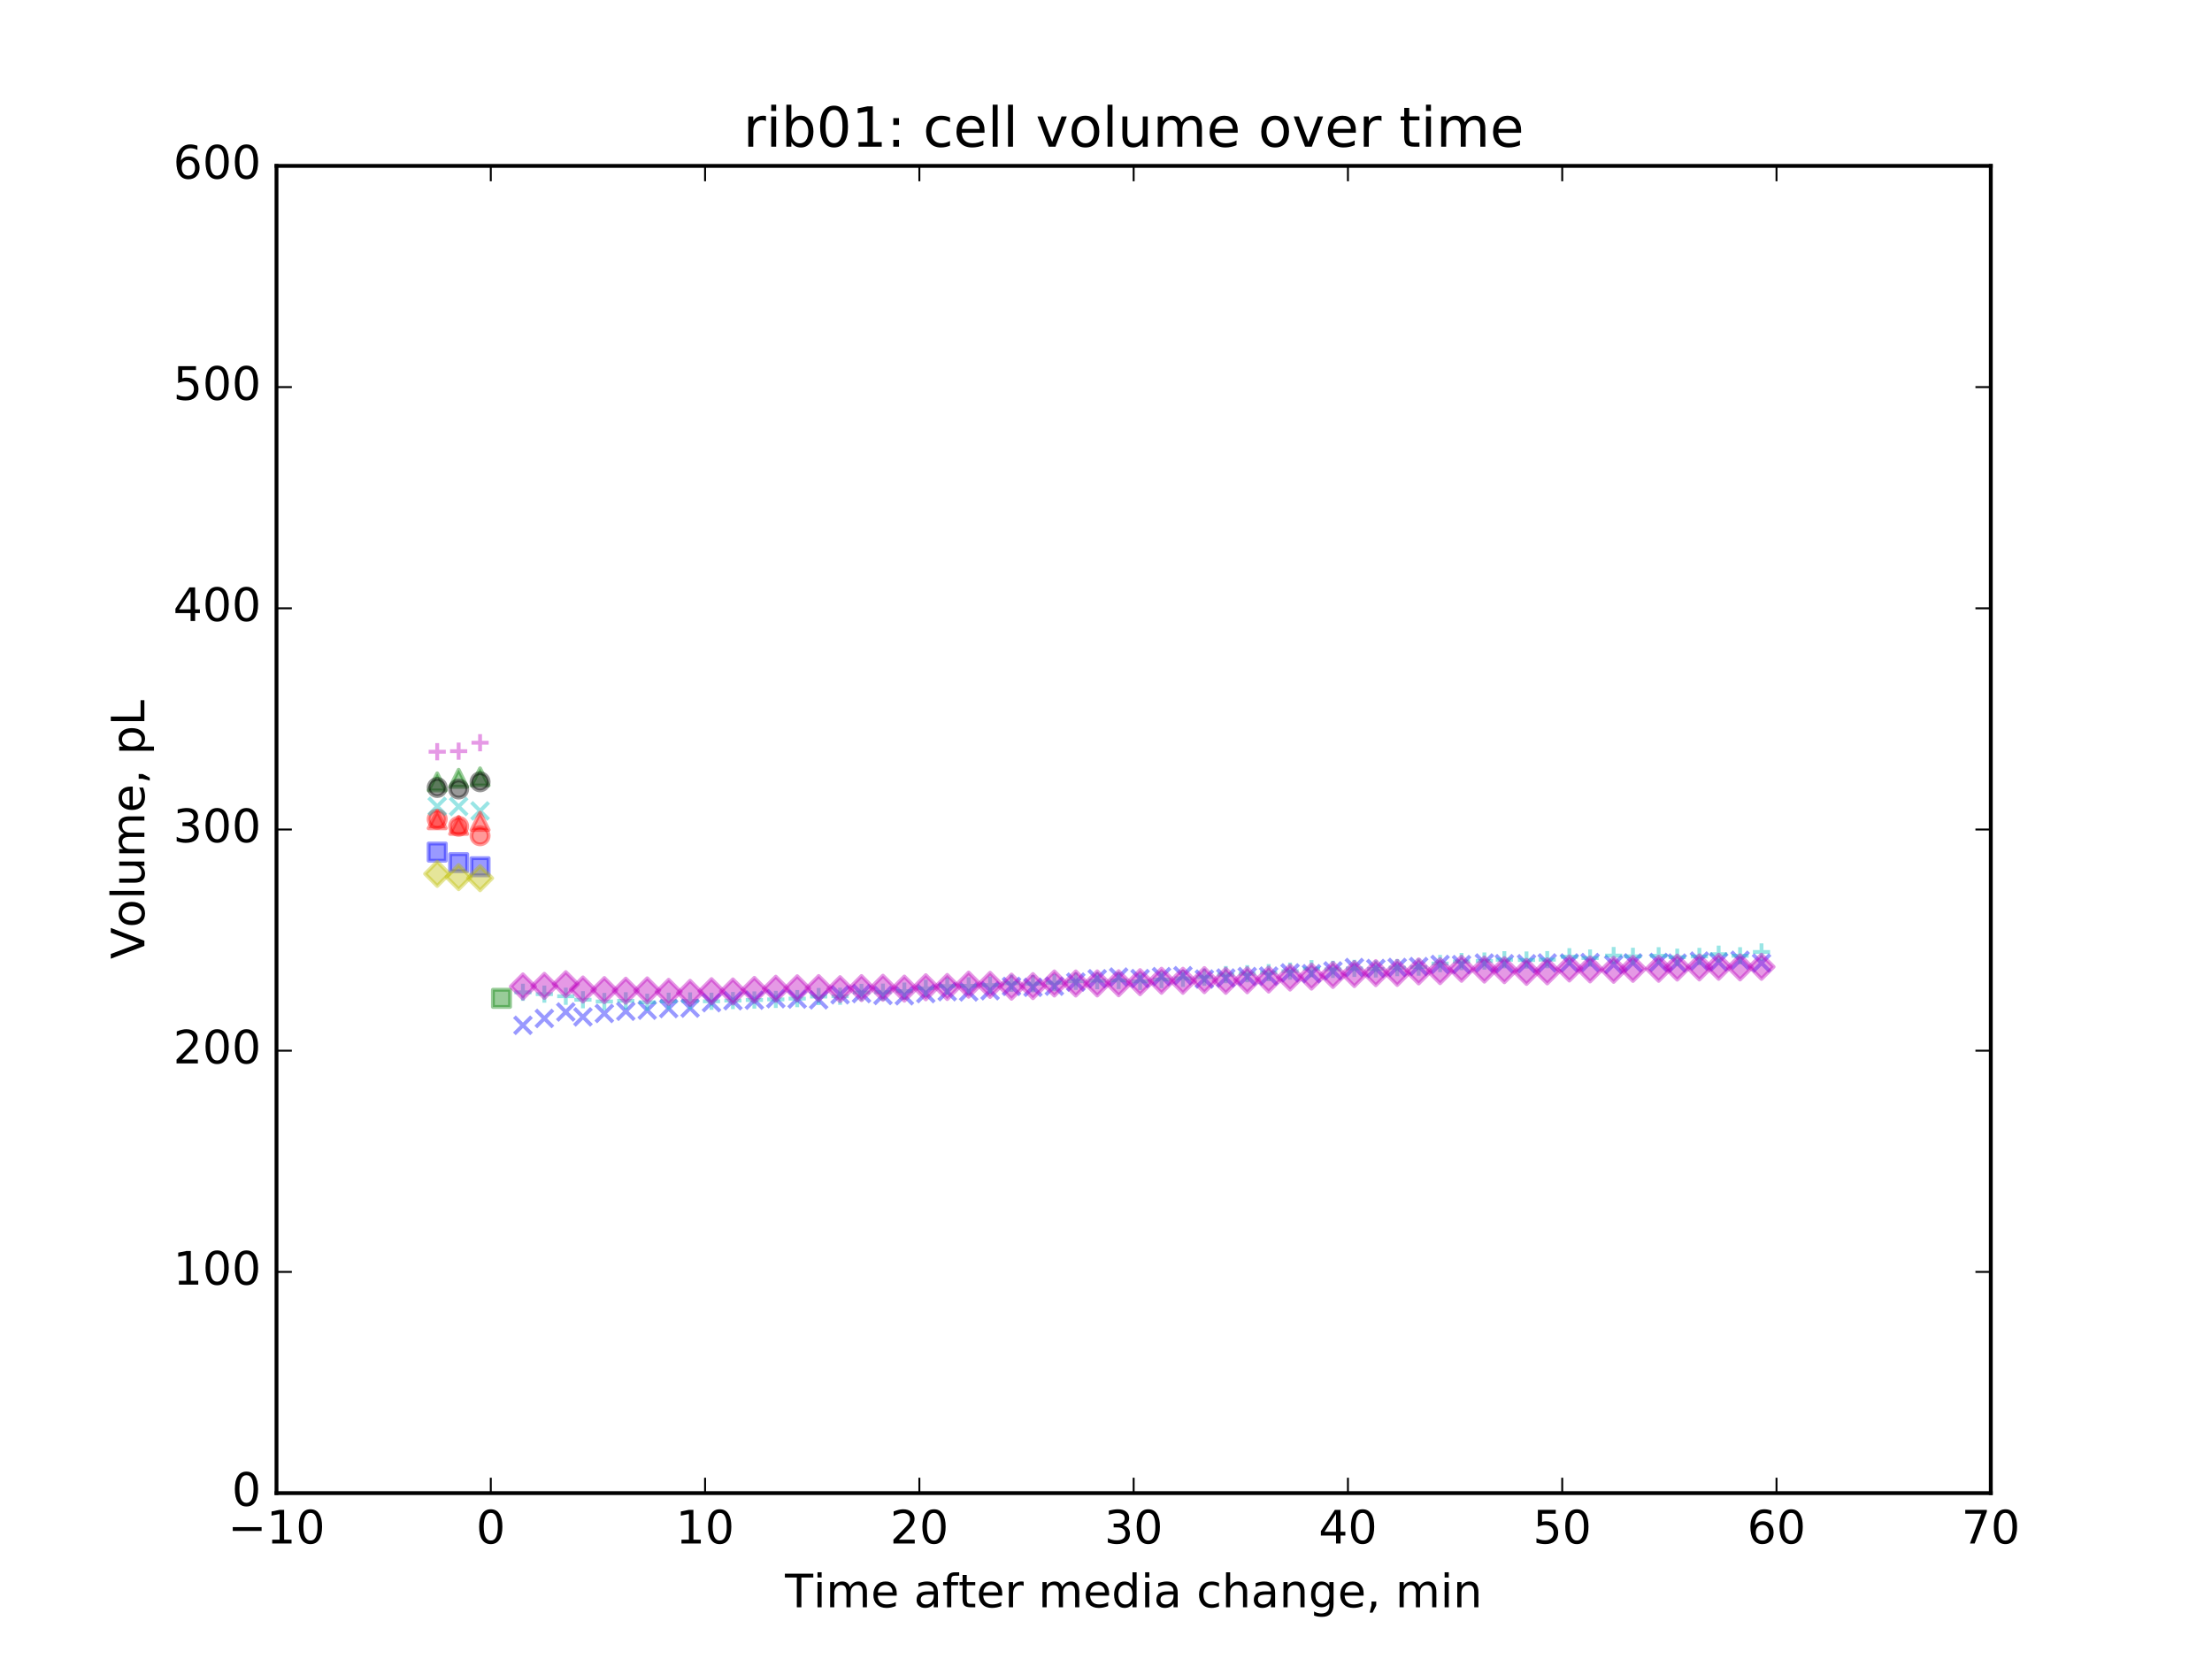 <?xml version="1.0" encoding="utf-8" standalone="no"?>
<!DOCTYPE svg PUBLIC "-//W3C//DTD SVG 1.1//EN"
  "http://www.w3.org/Graphics/SVG/1.1/DTD/svg11.dtd">
<!-- Created with matplotlib (http://matplotlib.org/) -->
<svg height="432pt" version="1.1" viewBox="0 0 576 432" width="576pt" xmlns="http://www.w3.org/2000/svg" xmlns:xlink="http://www.w3.org/1999/xlink">
 <defs>
  <style type="text/css">
*{stroke-linecap:butt;stroke-linejoin:round;stroke-miterlimit:100000;}
  </style>
 </defs>
 <g id="figure_1">
  <g id="patch_1">
   <path d="M 0 432 
L 576 432 
L 576 0 
L 0 0 
z
" style="fill:#ffffff;"/>
  </g>
  <g id="axes_1">
   <g id="patch_2">
    <path d="M 72 388.8 
L 518.4 388.8 
L 518.4 43.2 
L 72 43.2 
z
" style="fill:#ffffff;"/>
   </g>
   <g id="PathCollection_1">
    <defs>
     <path d="M 0 2.236 
C 0.593 2.236 1.162 2 1.581 1.581 
C 2 1.162 2.236 0.593 2.236 0 
C 2.236 -0.593 2 -1.162 1.581 -1.581 
C 1.162 -2 0.593 -2.236 0 -2.236 
C -0.593 -2.236 -1.162 -2 -1.581 -1.581 
C -2 -1.162 -2.236 -0.593 -2.236 0 
C -2.236 0.593 -2 1.162 -1.581 1.581 
C -1.162 2 -0.593 2.236 0 2.236 
z
" id="m50aee57090" style="stroke:#ff0000;stroke-opacity:0.4;"/>
    </defs>
    <g clip-path="url(#p08dda9006f)">
     <use style="fill:#ff0000;fill-opacity:0.4;stroke:#ff0000;stroke-opacity:0.4;" x="113.85" xlink:href="#m50aee57090" y="213.291"/>
     <use style="fill:#ff0000;fill-opacity:0.4;stroke:#ff0000;stroke-opacity:0.4;" x="119.43" xlink:href="#m50aee57090" y="215.171"/>
     <use style="fill:#ff0000;fill-opacity:0.4;stroke:#ff0000;stroke-opacity:0.4;" x="125.01" xlink:href="#m50aee57090" y="217.632"/>
    </g>
   </g>
   <g id="PathCollection_2">
    <defs>
     <path d="M 0 -2.236 
L -2.236 2.236 
L 2.236 2.236 
z
" id="m21810a3537" style="stroke:#008000;stroke-opacity:0.4;"/>
    </defs>
    <g clip-path="url(#p08dda9006f)">
     <use style="fill:#008000;fill-opacity:0.4;stroke:#008000;stroke-opacity:0.4;" x="113.85" xlink:href="#m21810a3537" y="203.608"/>
     <use style="fill:#008000;fill-opacity:0.4;stroke:#008000;stroke-opacity:0.4;" x="119.43" xlink:href="#m21810a3537" y="202.669"/>
     <use style="fill:#008000;fill-opacity:0.4;stroke:#008000;stroke-opacity:0.4;" x="125.01" xlink:href="#m21810a3537" y="202.301"/>
    </g>
   </g>
   <g id="PathCollection_3">
    <defs>
     <path d="M -2.236 2.236 
L 2.236 2.236 
L 2.236 -2.236 
L -2.236 -2.236 
z
" id="m1f0ae34214" style="stroke:#0000ff;stroke-opacity:0.4;"/>
    </defs>
    <g clip-path="url(#p08dda9006f)">
     <use style="fill:#0000ff;fill-opacity:0.4;stroke:#0000ff;stroke-opacity:0.4;" x="113.85" xlink:href="#m1f0ae34214" y="221.884"/>
     <use style="fill:#0000ff;fill-opacity:0.4;stroke:#0000ff;stroke-opacity:0.4;" x="119.43" xlink:href="#m1f0ae34214" y="224.632"/>
     <use style="fill:#0000ff;fill-opacity:0.4;stroke:#0000ff;stroke-opacity:0.4;" x="125.01" xlink:href="#m1f0ae34214" y="225.696"/>
    </g>
   </g>
   <g id="PathCollection_4">
    <defs>
     <path d="M -2.236 2.236 
L 2.236 -2.236 
M -2.236 -2.236 
L 2.236 2.236 
" id="m28d51577bd" style="stroke:#00bfbf;stroke-opacity:0.4;"/>
    </defs>
    <g clip-path="url(#p08dda9006f)">
     <use style="fill:#00bfbf;fill-opacity:0.4;stroke:#00bfbf;stroke-opacity:0.4;" x="113.85" xlink:href="#m28d51577bd" y="209.97"/>
     <use style="fill:#00bfbf;fill-opacity:0.4;stroke:#00bfbf;stroke-opacity:0.4;" x="119.43" xlink:href="#m28d51577bd" y="210.012"/>
     <use style="fill:#00bfbf;fill-opacity:0.4;stroke:#00bfbf;stroke-opacity:0.4;" x="125.01" xlink:href="#m28d51577bd" y="211.158"/>
    </g>
   </g>
   <g id="PathCollection_5">
    <defs>
     <path d="M -2.236 0 
L 2.236 0 
M 0 2.236 
L 0 -2.236 
" id="m229689ad31" style="stroke:#bf00bf;stroke-opacity:0.4;"/>
    </defs>
    <g clip-path="url(#p08dda9006f)">
     <use style="fill:#bf00bf;fill-opacity:0.4;stroke:#bf00bf;stroke-opacity:0.4;" x="113.85" xlink:href="#m229689ad31" y="195.747"/>
     <use style="fill:#bf00bf;fill-opacity:0.4;stroke:#bf00bf;stroke-opacity:0.4;" x="119.43" xlink:href="#m229689ad31" y="195.602"/>
     <use style="fill:#bf00bf;fill-opacity:0.4;stroke:#bf00bf;stroke-opacity:0.4;" x="125.01" xlink:href="#m229689ad31" y="193.406"/>
    </g>
   </g>
   <g id="PathCollection_6">
    <defs>
     <path d="M 0 3.162 
L 3.162 0 
L 0 -3.162 
L -3.162 0 
z
" id="m9cf46d1754" style="stroke:#bfbf00;stroke-opacity:0.4;"/>
    </defs>
    <g clip-path="url(#p08dda9006f)">
     <use style="fill:#bfbf00;fill-opacity:0.4;stroke:#bfbf00;stroke-opacity:0.4;" x="113.85" xlink:href="#m9cf46d1754" y="227.541"/>
     <use style="fill:#bfbf00;fill-opacity:0.4;stroke:#bfbf00;stroke-opacity:0.4;" x="119.43" xlink:href="#m9cf46d1754" y="228.397"/>
     <use style="fill:#bfbf00;fill-opacity:0.4;stroke:#bfbf00;stroke-opacity:0.4;" x="125.01" xlink:href="#m9cf46d1754" y="228.676"/>
    </g>
   </g>
   <g id="PathCollection_7">
    <defs>
     <path d="M 0 2.236 
C 0.593 2.236 1.162 2 1.581 1.581 
C 2 1.162 2.236 0.593 2.236 0 
C 2.236 -0.593 2 -1.162 1.581 -1.581 
C 1.162 -2 0.593 -2.236 0 -2.236 
C -0.593 -2.236 -1.162 -2 -1.581 -1.581 
C -2 -1.162 -2.236 -0.593 -2.236 0 
C -2.236 0.593 -2 1.162 -1.581 1.581 
C -1.162 2 -0.593 2.236 0 2.236 
z
" id="me6870d44cb" style="stroke:#000000;stroke-opacity:0.4;"/>
    </defs>
    <g clip-path="url(#p08dda9006f)">
     <use style="fill-opacity:0.4;stroke:#000000;stroke-opacity:0.4;" x="113.85" xlink:href="#me6870d44cb" y="205.065"/>
     <use style="fill-opacity:0.4;stroke:#000000;stroke-opacity:0.4;" x="119.43" xlink:href="#me6870d44cb" y="205.463"/>
     <use style="fill-opacity:0.4;stroke:#000000;stroke-opacity:0.4;" x="125.01" xlink:href="#me6870d44cb" y="203.58"/>
    </g>
   </g>
   <g id="PathCollection_8">
    <defs>
     <path d="M 0 -2.236 
L -2.236 2.236 
L 2.236 2.236 
z
" id="mbf6503e7fa" style="stroke:#ff0000;stroke-opacity:0.4;"/>
    </defs>
    <g clip-path="url(#p08dda9006f)">
     <use style="fill:#ff0000;fill-opacity:0.4;stroke:#ff0000;stroke-opacity:0.4;" x="113.85" xlink:href="#mbf6503e7fa" y="213.457"/>
     <use style="fill:#ff0000;fill-opacity:0.4;stroke:#ff0000;stroke-opacity:0.4;" x="119.43" xlink:href="#mbf6503e7fa" y="214.917"/>
     <use style="fill:#ff0000;fill-opacity:0.4;stroke:#ff0000;stroke-opacity:0.4;" x="125.01" xlink:href="#mbf6503e7fa" y="213.866"/>
    </g>
   </g>
   <g id="PathCollection_9">
    <defs>
     <path d="M -2.236 2.236 
L 2.236 2.236 
L 2.236 -2.236 
L -2.236 -2.236 
z
" id="m8bdcb5dcca" style="stroke:#008000;stroke-opacity:0.4;"/>
    </defs>
    <g clip-path="url(#p08dda9006f)">
     <use style="fill:#008000;fill-opacity:0.4;stroke:#008000;stroke-opacity:0.4;" x="130.59" xlink:href="#m8bdcb5dcca" y="259.962"/>
    </g>
   </g>
   <g id="PathCollection_10">
    <defs>
     <path d="M -2.236 2.236 
L 2.236 -2.236 
M -2.236 -2.236 
L 2.236 2.236 
" id="m3be673197e" style="stroke:#0000ff;stroke-opacity:0.4;"/>
    </defs>
    <g clip-path="url(#p08dda9006f)">
     <use style="fill:#0000ff;fill-opacity:0.4;stroke:#0000ff;stroke-opacity:0.4;" x="136.17" xlink:href="#m3be673197e" y="266.988"/>
     <use style="fill:#0000ff;fill-opacity:0.4;stroke:#0000ff;stroke-opacity:0.4;" x="141.75" xlink:href="#m3be673197e" y="265.201"/>
     <use style="fill:#0000ff;fill-opacity:0.4;stroke:#0000ff;stroke-opacity:0.4;" x="147.33" xlink:href="#m3be673197e" y="263.518"/>
     <use style="fill:#0000ff;fill-opacity:0.4;stroke:#0000ff;stroke-opacity:0.4;" x="151.794" xlink:href="#m3be673197e" y="264.8"/>
     <use style="fill:#0000ff;fill-opacity:0.4;stroke:#0000ff;stroke-opacity:0.4;" x="157.374" xlink:href="#m3be673197e" y="263.902"/>
     <use style="fill:#0000ff;fill-opacity:0.4;stroke:#0000ff;stroke-opacity:0.4;" x="162.954" xlink:href="#m3be673197e" y="263.331"/>
     <use style="fill:#0000ff;fill-opacity:0.4;stroke:#0000ff;stroke-opacity:0.4;" x="168.534" xlink:href="#m3be673197e" y="263.055"/>
     <use style="fill:#0000ff;fill-opacity:0.4;stroke:#0000ff;stroke-opacity:0.4;" x="174.114" xlink:href="#m3be673197e" y="262.629"/>
     <use style="fill:#0000ff;fill-opacity:0.4;stroke:#0000ff;stroke-opacity:0.4;" x="179.694" xlink:href="#m3be673197e" y="262.513"/>
     <use style="fill:#0000ff;fill-opacity:0.4;stroke:#0000ff;stroke-opacity:0.4;" x="185.274" xlink:href="#m3be673197e" y="261.097"/>
     <use style="fill:#0000ff;fill-opacity:0.4;stroke:#0000ff;stroke-opacity:0.4;" x="190.854" xlink:href="#m3be673197e" y="260.592"/>
     <use style="fill:#0000ff;fill-opacity:0.4;stroke:#0000ff;stroke-opacity:0.4;" x="196.434" xlink:href="#m3be673197e" y="260.449"/>
     <use style="fill:#0000ff;fill-opacity:0.4;stroke:#0000ff;stroke-opacity:0.4;" x="202.014" xlink:href="#m3be673197e" y="260.061"/>
     <use style="fill:#0000ff;fill-opacity:0.4;stroke:#0000ff;stroke-opacity:0.4;" x="207.594" xlink:href="#m3be673197e" y="260.162"/>
     <use style="fill:#0000ff;fill-opacity:0.4;stroke:#0000ff;stroke-opacity:0.4;" x="213.174" xlink:href="#m3be673197e" y="260.357"/>
     <use style="fill:#0000ff;fill-opacity:0.4;stroke:#0000ff;stroke-opacity:0.4;" x="218.754" xlink:href="#m3be673197e" y="259.034"/>
     <use style="fill:#0000ff;fill-opacity:0.4;stroke:#0000ff;stroke-opacity:0.4;" x="224.334" xlink:href="#m3be673197e" y="258.725"/>
     <use style="fill:#0000ff;fill-opacity:0.4;stroke:#0000ff;stroke-opacity:0.4;" x="229.914" xlink:href="#m3be673197e" y="259.218"/>
     <use style="fill:#0000ff;fill-opacity:0.4;stroke:#0000ff;stroke-opacity:0.4;" x="235.494" xlink:href="#m3be673197e" y="259.298"/>
     <use style="fill:#0000ff;fill-opacity:0.4;stroke:#0000ff;stroke-opacity:0.4;" x="241.074" xlink:href="#m3be673197e" y="258.731"/>
     <use style="fill:#0000ff;fill-opacity:0.4;stroke:#0000ff;stroke-opacity:0.4;" x="246.654" xlink:href="#m3be673197e" y="258.231"/>
     <use style="fill:#0000ff;fill-opacity:0.4;stroke:#0000ff;stroke-opacity:0.4;" x="252.234" xlink:href="#m3be673197e" y="258.297"/>
     <use style="fill:#0000ff;fill-opacity:0.4;stroke:#0000ff;stroke-opacity:0.4;" x="257.814" xlink:href="#m3be673197e" y="257.987"/>
     <use style="fill:#0000ff;fill-opacity:0.4;stroke:#0000ff;stroke-opacity:0.4;" x="263.394" xlink:href="#m3be673197e" y="256.855"/>
     <use style="fill:#0000ff;fill-opacity:0.4;stroke:#0000ff;stroke-opacity:0.4;" x="268.974" xlink:href="#m3be673197e" y="257.093"/>
     <use style="fill:#0000ff;fill-opacity:0.4;stroke:#0000ff;stroke-opacity:0.4;" x="274.554" xlink:href="#m3be673197e" y="256.804"/>
     <use style="fill:#0000ff;fill-opacity:0.4;stroke:#0000ff;stroke-opacity:0.4;" x="280.134" xlink:href="#m3be673197e" y="255.742"/>
     <use style="fill:#0000ff;fill-opacity:0.4;stroke:#0000ff;stroke-opacity:0.4;" x="285.714" xlink:href="#m3be673197e" y="254.865"/>
     <use style="fill:#0000ff;fill-opacity:0.4;stroke:#0000ff;stroke-opacity:0.4;" x="291.294" xlink:href="#m3be673197e" y="254.418"/>
     <use style="fill:#0000ff;fill-opacity:0.4;stroke:#0000ff;stroke-opacity:0.4;" x="296.874" xlink:href="#m3be673197e" y="254.814"/>
     <use style="fill:#0000ff;fill-opacity:0.4;stroke:#0000ff;stroke-opacity:0.4;" x="302.454" xlink:href="#m3be673197e" y="254.31"/>
     <use style="fill:#0000ff;fill-opacity:0.4;stroke:#0000ff;stroke-opacity:0.4;" x="308.034" xlink:href="#m3be673197e" y="254.065"/>
     <use style="fill:#0000ff;fill-opacity:0.4;stroke:#0000ff;stroke-opacity:0.4;" x="313.614" xlink:href="#m3be673197e" y="254.943"/>
     <use style="fill:#0000ff;fill-opacity:0.4;stroke:#0000ff;stroke-opacity:0.4;" x="319.194" xlink:href="#m3be673197e" y="254.677"/>
     <use style="fill:#0000ff;fill-opacity:0.4;stroke:#0000ff;stroke-opacity:0.4;" x="324.774" xlink:href="#m3be673197e" y="254.288"/>
     <use style="fill:#0000ff;fill-opacity:0.4;stroke:#0000ff;stroke-opacity:0.4;" x="330.354" xlink:href="#m3be673197e" y="254.173"/>
     <use style="fill:#0000ff;fill-opacity:0.4;stroke:#0000ff;stroke-opacity:0.4;" x="335.934" xlink:href="#m3be673197e" y="253.338"/>
     <use style="fill:#0000ff;fill-opacity:0.4;stroke:#0000ff;stroke-opacity:0.4;" x="341.514" xlink:href="#m3be673197e" y="253.544"/>
     <use style="fill:#0000ff;fill-opacity:0.4;stroke:#0000ff;stroke-opacity:0.4;" x="347.094" xlink:href="#m3be673197e" y="252.823"/>
     <use style="fill:#0000ff;fill-opacity:0.4;stroke:#0000ff;stroke-opacity:0.4;" x="352.674" xlink:href="#m3be673197e" y="251.941"/>
     <use style="fill:#0000ff;fill-opacity:0.4;stroke:#0000ff;stroke-opacity:0.4;" x="358.254" xlink:href="#m3be673197e" y="252.193"/>
     <use style="fill:#0000ff;fill-opacity:0.4;stroke:#0000ff;stroke-opacity:0.4;" x="363.834" xlink:href="#m3be673197e" y="251.922"/>
     <use style="fill:#0000ff;fill-opacity:0.4;stroke:#0000ff;stroke-opacity:0.4;" x="369.414" xlink:href="#m3be673197e" y="251.688"/>
     <use style="fill:#0000ff;fill-opacity:0.4;stroke:#0000ff;stroke-opacity:0.4;" x="374.994" xlink:href="#m3be673197e" y="251.134"/>
     <use style="fill:#0000ff;fill-opacity:0.4;stroke:#0000ff;stroke-opacity:0.4;" x="380.574" xlink:href="#m3be673197e" y="251.177"/>
     <use style="fill:#0000ff;fill-opacity:0.4;stroke:#0000ff;stroke-opacity:0.4;" x="386.526" xlink:href="#m3be673197e" y="250.769"/>
     <use style="fill:#0000ff;fill-opacity:0.4;stroke:#0000ff;stroke-opacity:0.4;" x="391.734" xlink:href="#m3be673197e" y="250.947"/>
     <use style="fill:#0000ff;fill-opacity:0.4;stroke:#0000ff;stroke-opacity:0.4;" x="397.5" xlink:href="#m3be673197e" y="250.957"/>
     <use style="fill:#0000ff;fill-opacity:0.4;stroke:#0000ff;stroke-opacity:0.4;" x="402.894" xlink:href="#m3be673197e" y="250.748"/>
     <use style="fill:#0000ff;fill-opacity:0.4;stroke:#0000ff;stroke-opacity:0.4;" x="408.66" xlink:href="#m3be673197e" y="250.755"/>
     <use style="fill:#0000ff;fill-opacity:0.4;stroke:#0000ff;stroke-opacity:0.4;" x="414.054" xlink:href="#m3be673197e" y="250.643"/>
     <use style="fill:#0000ff;fill-opacity:0.4;stroke:#0000ff;stroke-opacity:0.4;" x="420.192" xlink:href="#m3be673197e" y="251.171"/>
     <use style="fill:#0000ff;fill-opacity:0.4;stroke:#0000ff;stroke-opacity:0.4;" x="425.214" xlink:href="#m3be673197e" y="250.731"/>
     <use style="fill:#0000ff;fill-opacity:0.4;stroke:#0000ff;stroke-opacity:0.4;" x="431.91" xlink:href="#m3be673197e" y="250.614"/>
     <use style="fill:#0000ff;fill-opacity:0.4;stroke:#0000ff;stroke-opacity:0.4;" x="436.746" xlink:href="#m3be673197e" y="250.786"/>
     <use style="fill:#0000ff;fill-opacity:0.4;stroke:#0000ff;stroke-opacity:0.4;" x="442.512" xlink:href="#m3be673197e" y="250.261"/>
     <use style="fill:#0000ff;fill-opacity:0.4;stroke:#0000ff;stroke-opacity:0.4;" x="447.534" xlink:href="#m3be673197e" y="250.502"/>
     <use style="fill:#0000ff;fill-opacity:0.4;stroke:#0000ff;stroke-opacity:0.4;" x="453.114" xlink:href="#m3be673197e" y="250.054"/>
     <use style="fill:#0000ff;fill-opacity:0.4;stroke:#0000ff;stroke-opacity:0.4;" x="458.694" xlink:href="#m3be673197e" y="250.772"/>
    </g>
   </g>
   <g id="PathCollection_11">
    <defs>
     <path d="M -2.236 0 
L 2.236 0 
M 0 2.236 
L 0 -2.236 
" id="m7724fda178" style="stroke:#00bfbf;stroke-opacity:0.4;"/>
    </defs>
    <g clip-path="url(#p08dda9006f)">
     <use style="fill:#00bfbf;fill-opacity:0.4;stroke:#00bfbf;stroke-opacity:0.4;" x="136.17" xlink:href="#m7724fda178" y="258.397"/>
     <use style="fill:#00bfbf;fill-opacity:0.4;stroke:#00bfbf;stroke-opacity:0.4;" x="141.75" xlink:href="#m7724fda178" y="258.868"/>
     <use style="fill:#00bfbf;fill-opacity:0.4;stroke:#00bfbf;stroke-opacity:0.4;" x="147.33" xlink:href="#m7724fda178" y="259.426"/>
     <use style="fill:#00bfbf;fill-opacity:0.4;stroke:#00bfbf;stroke-opacity:0.4;" x="151.794" xlink:href="#m7724fda178" y="260.333"/>
     <use style="fill:#00bfbf;fill-opacity:0.4;stroke:#00bfbf;stroke-opacity:0.4;" x="157.374" xlink:href="#m7724fda178" y="260.786"/>
     <use style="fill:#00bfbf;fill-opacity:0.4;stroke:#00bfbf;stroke-opacity:0.4;" x="162.954" xlink:href="#m7724fda178" y="260.605"/>
     <use style="fill:#00bfbf;fill-opacity:0.4;stroke:#00bfbf;stroke-opacity:0.4;" x="168.534" xlink:href="#m7724fda178" y="260.989"/>
     <use style="fill:#00bfbf;fill-opacity:0.4;stroke:#00bfbf;stroke-opacity:0.4;" x="174.114" xlink:href="#m7724fda178" y="260.727"/>
     <use style="fill:#00bfbf;fill-opacity:0.4;stroke:#00bfbf;stroke-opacity:0.4;" x="179.694" xlink:href="#m7724fda178" y="260.65"/>
     <use style="fill:#00bfbf;fill-opacity:0.4;stroke:#00bfbf;stroke-opacity:0.4;" x="185.274" xlink:href="#m7724fda178" y="260.723"/>
     <use style="fill:#00bfbf;fill-opacity:0.4;stroke:#00bfbf;stroke-opacity:0.4;" x="190.854" xlink:href="#m7724fda178" y="260.547"/>
     <use style="fill:#00bfbf;fill-opacity:0.4;stroke:#00bfbf;stroke-opacity:0.4;" x="196.434" xlink:href="#m7724fda178" y="260.398"/>
     <use style="fill:#00bfbf;fill-opacity:0.4;stroke:#00bfbf;stroke-opacity:0.4;" x="202.014" xlink:href="#m7724fda178" y="260.232"/>
     <use style="fill:#00bfbf;fill-opacity:0.4;stroke:#00bfbf;stroke-opacity:0.4;" x="207.594" xlink:href="#m7724fda178" y="260.031"/>
     <use style="fill:#00bfbf;fill-opacity:0.4;stroke:#00bfbf;stroke-opacity:0.4;" x="213.174" xlink:href="#m7724fda178" y="259.503"/>
     <use style="fill:#00bfbf;fill-opacity:0.4;stroke:#00bfbf;stroke-opacity:0.4;" x="218.754" xlink:href="#m7724fda178" y="259.426"/>
     <use style="fill:#00bfbf;fill-opacity:0.4;stroke:#00bfbf;stroke-opacity:0.4;" x="224.334" xlink:href="#m7724fda178" y="258.428"/>
     <use style="fill:#00bfbf;fill-opacity:0.4;stroke:#00bfbf;stroke-opacity:0.4;" x="229.914" xlink:href="#m7724fda178" y="258.361"/>
     <use style="fill:#00bfbf;fill-opacity:0.4;stroke:#00bfbf;stroke-opacity:0.4;" x="235.494" xlink:href="#m7724fda178" y="258.082"/>
     <use style="fill:#00bfbf;fill-opacity:0.4;stroke:#00bfbf;stroke-opacity:0.4;" x="241.074" xlink:href="#m7724fda178" y="257.367"/>
     <use style="fill:#00bfbf;fill-opacity:0.4;stroke:#00bfbf;stroke-opacity:0.4;" x="246.654" xlink:href="#m7724fda178" y="256.761"/>
     <use style="fill:#00bfbf;fill-opacity:0.4;stroke:#00bfbf;stroke-opacity:0.4;" x="252.234" xlink:href="#m7724fda178" y="256.703"/>
     <use style="fill:#00bfbf;fill-opacity:0.4;stroke:#00bfbf;stroke-opacity:0.4;" x="257.814" xlink:href="#m7724fda178" y="256.51"/>
     <use style="fill:#00bfbf;fill-opacity:0.4;stroke:#00bfbf;stroke-opacity:0.4;" x="263.394" xlink:href="#m7724fda178" y="256.021"/>
     <use style="fill:#00bfbf;fill-opacity:0.4;stroke:#00bfbf;stroke-opacity:0.4;" x="268.974" xlink:href="#m7724fda178" y="256.133"/>
     <use style="fill:#00bfbf;fill-opacity:0.4;stroke:#00bfbf;stroke-opacity:0.4;" x="274.554" xlink:href="#m7724fda178" y="255.882"/>
     <use style="fill:#00bfbf;fill-opacity:0.4;stroke:#00bfbf;stroke-opacity:0.4;" x="280.134" xlink:href="#m7724fda178" y="255.52"/>
     <use style="fill:#00bfbf;fill-opacity:0.4;stroke:#00bfbf;stroke-opacity:0.4;" x="285.714" xlink:href="#m7724fda178" y="255.351"/>
     <use style="fill:#00bfbf;fill-opacity:0.4;stroke:#00bfbf;stroke-opacity:0.4;" x="291.294" xlink:href="#m7724fda178" y="255.299"/>
     <use style="fill:#00bfbf;fill-opacity:0.4;stroke:#00bfbf;stroke-opacity:0.4;" x="296.874" xlink:href="#m7724fda178" y="255.541"/>
     <use style="fill:#00bfbf;fill-opacity:0.4;stroke:#00bfbf;stroke-opacity:0.4;" x="302.454" xlink:href="#m7724fda178" y="255.055"/>
     <use style="fill:#00bfbf;fill-opacity:0.4;stroke:#00bfbf;stroke-opacity:0.4;" x="308.034" xlink:href="#m7724fda178" y="254.75"/>
     <use style="fill:#00bfbf;fill-opacity:0.4;stroke:#00bfbf;stroke-opacity:0.4;" x="313.614" xlink:href="#m7724fda178" y="254.448"/>
     <use style="fill:#00bfbf;fill-opacity:0.4;stroke:#00bfbf;stroke-opacity:0.4;" x="319.194" xlink:href="#m7724fda178" y="253.793"/>
     <use style="fill:#00bfbf;fill-opacity:0.4;stroke:#00bfbf;stroke-opacity:0.4;" x="324.774" xlink:href="#m7724fda178" y="253.554"/>
     <use style="fill:#00bfbf;fill-opacity:0.4;stroke:#00bfbf;stroke-opacity:0.4;" x="330.354" xlink:href="#m7724fda178" y="253.281"/>
     <use style="fill:#00bfbf;fill-opacity:0.4;stroke:#00bfbf;stroke-opacity:0.4;" x="335.934" xlink:href="#m7724fda178" y="252.882"/>
     <use style="fill:#00bfbf;fill-opacity:0.4;stroke:#00bfbf;stroke-opacity:0.4;" x="341.514" xlink:href="#m7724fda178" y="252.23"/>
     <use style="fill:#00bfbf;fill-opacity:0.4;stroke:#00bfbf;stroke-opacity:0.4;" x="347.094" xlink:href="#m7724fda178" y="252.411"/>
     <use style="fill:#00bfbf;fill-opacity:0.4;stroke:#00bfbf;stroke-opacity:0.4;" x="352.674" xlink:href="#m7724fda178" y="252.161"/>
     <use style="fill:#00bfbf;fill-opacity:0.4;stroke:#00bfbf;stroke-opacity:0.4;" x="358.254" xlink:href="#m7724fda178" y="252.313"/>
     <use style="fill:#00bfbf;fill-opacity:0.4;stroke:#00bfbf;stroke-opacity:0.4;" x="363.834" xlink:href="#m7724fda178" y="251.975"/>
     <use style="fill:#00bfbf;fill-opacity:0.4;stroke:#00bfbf;stroke-opacity:0.4;" x="369.414" xlink:href="#m7724fda178" y="251.841"/>
     <use style="fill:#00bfbf;fill-opacity:0.4;stroke:#00bfbf;stroke-opacity:0.4;" x="374.994" xlink:href="#m7724fda178" y="250.905"/>
     <use style="fill:#00bfbf;fill-opacity:0.4;stroke:#00bfbf;stroke-opacity:0.4;" x="380.574" xlink:href="#m7724fda178" y="250.387"/>
     <use style="fill:#00bfbf;fill-opacity:0.4;stroke:#00bfbf;stroke-opacity:0.4;" x="386.526" xlink:href="#m7724fda178" y="250.247"/>
     <use style="fill:#00bfbf;fill-opacity:0.4;stroke:#00bfbf;stroke-opacity:0.4;" x="391.734" xlink:href="#m7724fda178" y="249.914"/>
     <use style="fill:#00bfbf;fill-opacity:0.4;stroke:#00bfbf;stroke-opacity:0.4;" x="397.5" xlink:href="#m7724fda178" y="249.997"/>
     <use style="fill:#00bfbf;fill-opacity:0.4;stroke:#00bfbf;stroke-opacity:0.4;" x="402.894" xlink:href="#m7724fda178" y="249.899"/>
     <use style="fill:#00bfbf;fill-opacity:0.4;stroke:#00bfbf;stroke-opacity:0.4;" x="408.66" xlink:href="#m7724fda178" y="249.126"/>
     <use style="fill:#00bfbf;fill-opacity:0.4;stroke:#00bfbf;stroke-opacity:0.4;" x="414.054" xlink:href="#m7724fda178" y="249.474"/>
     <use style="fill:#00bfbf;fill-opacity:0.4;stroke:#00bfbf;stroke-opacity:0.4;" x="420.192" xlink:href="#m7724fda178" y="248.821"/>
     <use style="fill:#00bfbf;fill-opacity:0.4;stroke:#00bfbf;stroke-opacity:0.4;" x="425.214" xlink:href="#m7724fda178" y="249.018"/>
     <use style="fill:#00bfbf;fill-opacity:0.4;stroke:#00bfbf;stroke-opacity:0.4;" x="431.91" xlink:href="#m7724fda178" y="248.885"/>
     <use style="fill:#00bfbf;fill-opacity:0.4;stroke:#00bfbf;stroke-opacity:0.4;" x="436.746" xlink:href="#m7724fda178" y="249.26"/>
     <use style="fill:#00bfbf;fill-opacity:0.4;stroke:#00bfbf;stroke-opacity:0.4;" x="442.512" xlink:href="#m7724fda178" y="249.059"/>
     <use style="fill:#00bfbf;fill-opacity:0.4;stroke:#00bfbf;stroke-opacity:0.4;" x="447.534" xlink:href="#m7724fda178" y="248.474"/>
     <use style="fill:#00bfbf;fill-opacity:0.4;stroke:#00bfbf;stroke-opacity:0.4;" x="453.114" xlink:href="#m7724fda178" y="248.887"/>
     <use style="fill:#00bfbf;fill-opacity:0.4;stroke:#00bfbf;stroke-opacity:0.4;" x="458.694" xlink:href="#m7724fda178" y="247.888"/>
    </g>
   </g>
   <g id="PathCollection_12">
    <defs>
     <path d="M 0 3.162 
L 3.162 0 
L 0 -3.162 
L -3.162 0 
z
" id="m9225914f95" style="stroke:#bf00bf;stroke-opacity:0.4;"/>
    </defs>
    <g clip-path="url(#p08dda9006f)">
     <use style="fill:#bf00bf;fill-opacity:0.4;stroke:#bf00bf;stroke-opacity:0.4;" x="136.17" xlink:href="#m9225914f95" y="256.874"/>
     <use style="fill:#bf00bf;fill-opacity:0.4;stroke:#bf00bf;stroke-opacity:0.4;" x="141.75" xlink:href="#m9225914f95" y="256.722"/>
     <use style="fill:#bf00bf;fill-opacity:0.4;stroke:#bf00bf;stroke-opacity:0.4;" x="147.33" xlink:href="#m9225914f95" y="256.277"/>
     <use style="fill:#bf00bf;fill-opacity:0.4;stroke:#bf00bf;stroke-opacity:0.4;" x="151.794" xlink:href="#m9225914f95" y="257.663"/>
     <use style="fill:#bf00bf;fill-opacity:0.4;stroke:#bf00bf;stroke-opacity:0.4;" x="157.374" xlink:href="#m9225914f95" y="257.819"/>
     <use style="fill:#bf00bf;fill-opacity:0.4;stroke:#bf00bf;stroke-opacity:0.4;" x="162.954" xlink:href="#m9225914f95" y="257.977"/>
     <use style="fill:#bf00bf;fill-opacity:0.4;stroke:#bf00bf;stroke-opacity:0.4;" x="168.534" xlink:href="#m9225914f95" y="257.899"/>
     <use style="fill:#bf00bf;fill-opacity:0.4;stroke:#bf00bf;stroke-opacity:0.4;" x="174.114" xlink:href="#m9225914f95" y="258.282"/>
     <use style="fill:#bf00bf;fill-opacity:0.4;stroke:#bf00bf;stroke-opacity:0.4;" x="179.694" xlink:href="#m9225914f95" y="258.542"/>
     <use style="fill:#bf00bf;fill-opacity:0.4;stroke:#bf00bf;stroke-opacity:0.4;" x="185.274" xlink:href="#m9225914f95" y="258.106"/>
     <use style="fill:#bf00bf;fill-opacity:0.4;stroke:#bf00bf;stroke-opacity:0.4;" x="190.854" xlink:href="#m9225914f95" y="258.176"/>
     <use style="fill:#bf00bf;fill-opacity:0.4;stroke:#bf00bf;stroke-opacity:0.4;" x="196.434" xlink:href="#m9225914f95" y="257.776"/>
     <use style="fill:#bf00bf;fill-opacity:0.4;stroke:#bf00bf;stroke-opacity:0.4;" x="202.014" xlink:href="#m9225914f95" y="257.471"/>
     <use style="fill:#bf00bf;fill-opacity:0.4;stroke:#bf00bf;stroke-opacity:0.4;" x="207.594" xlink:href="#m9225914f95" y="257.346"/>
     <use style="fill:#bf00bf;fill-opacity:0.4;stroke:#bf00bf;stroke-opacity:0.4;" x="213.174" xlink:href="#m9225914f95" y="257.302"/>
     <use style="fill:#bf00bf;fill-opacity:0.4;stroke:#bf00bf;stroke-opacity:0.4;" x="218.754" xlink:href="#m9225914f95" y="257.586"/>
     <use style="fill:#bf00bf;fill-opacity:0.4;stroke:#bf00bf;stroke-opacity:0.4;" x="224.334" xlink:href="#m9225914f95" y="257.303"/>
     <use style="fill:#bf00bf;fill-opacity:0.4;stroke:#bf00bf;stroke-opacity:0.4;" x="229.914" xlink:href="#m9225914f95" y="257.214"/>
     <use style="fill:#bf00bf;fill-opacity:0.4;stroke:#bf00bf;stroke-opacity:0.4;" x="235.494" xlink:href="#m9225914f95" y="257.434"/>
     <use style="fill:#bf00bf;fill-opacity:0.4;stroke:#bf00bf;stroke-opacity:0.4;" x="241.074" xlink:href="#m9225914f95" y="257.078"/>
     <use style="fill:#bf00bf;fill-opacity:0.4;stroke:#bf00bf;stroke-opacity:0.4;" x="246.654" xlink:href="#m9225914f95" y="257.011"/>
     <use style="fill:#bf00bf;fill-opacity:0.4;stroke:#bf00bf;stroke-opacity:0.4;" x="252.234" xlink:href="#m9225914f95" y="256.396"/>
     <use style="fill:#bf00bf;fill-opacity:0.4;stroke:#bf00bf;stroke-opacity:0.4;" x="257.814" xlink:href="#m9225914f95" y="256.456"/>
     <use style="fill:#bf00bf;fill-opacity:0.4;stroke:#bf00bf;stroke-opacity:0.4;" x="263.394" xlink:href="#m9225914f95" y="256.923"/>
     <use style="fill:#bf00bf;fill-opacity:0.4;stroke:#bf00bf;stroke-opacity:0.4;" x="268.974" xlink:href="#m9225914f95" y="256.78"/>
     <use style="fill:#bf00bf;fill-opacity:0.4;stroke:#bf00bf;stroke-opacity:0.4;" x="274.554" xlink:href="#m9225914f95" y="256.097"/>
     <use style="fill:#bf00bf;fill-opacity:0.4;stroke:#bf00bf;stroke-opacity:0.4;" x="280.134" xlink:href="#m9225914f95" y="256.1"/>
     <use style="fill:#bf00bf;fill-opacity:0.4;stroke:#bf00bf;stroke-opacity:0.4;" x="285.714" xlink:href="#m9225914f95" y="256.083"/>
     <use style="fill:#bf00bf;fill-opacity:0.4;stroke:#bf00bf;stroke-opacity:0.4;" x="291.294" xlink:href="#m9225914f95" y="256.041"/>
     <use style="fill:#bf00bf;fill-opacity:0.4;stroke:#bf00bf;stroke-opacity:0.4;" x="296.874" xlink:href="#m9225914f95" y="255.761"/>
     <use style="fill:#bf00bf;fill-opacity:0.4;stroke:#bf00bf;stroke-opacity:0.4;" x="302.454" xlink:href="#m9225914f95" y="255.385"/>
     <use style="fill:#bf00bf;fill-opacity:0.4;stroke:#bf00bf;stroke-opacity:0.4;" x="308.034" xlink:href="#m9225914f95" y="255.394"/>
     <use style="fill:#bf00bf;fill-opacity:0.4;stroke:#bf00bf;stroke-opacity:0.4;" x="313.614" xlink:href="#m9225914f95" y="255.222"/>
     <use style="fill:#bf00bf;fill-opacity:0.4;stroke:#bf00bf;stroke-opacity:0.4;" x="319.194" xlink:href="#m9225914f95" y="255.407"/>
     <use style="fill:#bf00bf;fill-opacity:0.4;stroke:#bf00bf;stroke-opacity:0.4;" x="324.774" xlink:href="#m9225914f95" y="255.248"/>
     <use style="fill:#bf00bf;fill-opacity:0.4;stroke:#bf00bf;stroke-opacity:0.4;" x="330.354" xlink:href="#m9225914f95" y="255.067"/>
     <use style="fill:#bf00bf;fill-opacity:0.4;stroke:#bf00bf;stroke-opacity:0.4;" x="335.934" xlink:href="#m9225914f95" y="254.547"/>
     <use style="fill:#bf00bf;fill-opacity:0.4;stroke:#bf00bf;stroke-opacity:0.4;" x="341.514" xlink:href="#m9225914f95" y="254.303"/>
     <use style="fill:#bf00bf;fill-opacity:0.4;stroke:#bf00bf;stroke-opacity:0.4;" x="347.094" xlink:href="#m9225914f95" y="253.873"/>
     <use style="fill:#bf00bf;fill-opacity:0.4;stroke:#bf00bf;stroke-opacity:0.4;" x="352.674" xlink:href="#m9225914f95" y="253.642"/>
     <use style="fill:#bf00bf;fill-opacity:0.4;stroke:#bf00bf;stroke-opacity:0.4;" x="358.254" xlink:href="#m9225914f95" y="253.399"/>
     <use style="fill:#bf00bf;fill-opacity:0.4;stroke:#bf00bf;stroke-opacity:0.4;" x="363.834" xlink:href="#m9225914f95" y="253.343"/>
     <use style="fill:#bf00bf;fill-opacity:0.4;stroke:#bf00bf;stroke-opacity:0.4;" x="369.414" xlink:href="#m9225914f95" y="252.947"/>
     <use style="fill:#bf00bf;fill-opacity:0.4;stroke:#bf00bf;stroke-opacity:0.4;" x="374.994" xlink:href="#m9225914f95" y="252.887"/>
     <use style="fill:#bf00bf;fill-opacity:0.4;stroke:#bf00bf;stroke-opacity:0.4;" x="380.574" xlink:href="#m9225914f95" y="252.266"/>
     <use style="fill:#bf00bf;fill-opacity:0.4;stroke:#bf00bf;stroke-opacity:0.4;" x="386.526" xlink:href="#m9225914f95" y="252.483"/>
     <use style="fill:#bf00bf;fill-opacity:0.4;stroke:#bf00bf;stroke-opacity:0.4;" x="391.734" xlink:href="#m9225914f95" y="252.625"/>
     <use style="fill:#bf00bf;fill-opacity:0.4;stroke:#bf00bf;stroke-opacity:0.4;" x="397.5" xlink:href="#m9225914f95" y="253.074"/>
     <use style="fill:#bf00bf;fill-opacity:0.4;stroke:#bf00bf;stroke-opacity:0.4;" x="402.894" xlink:href="#m9225914f95" y="252.939"/>
     <use style="fill:#bf00bf;fill-opacity:0.4;stroke:#bf00bf;stroke-opacity:0.4;" x="408.66" xlink:href="#m9225914f95" y="252.193"/>
     <use style="fill:#bf00bf;fill-opacity:0.4;stroke:#bf00bf;stroke-opacity:0.4;" x="414.054" xlink:href="#m9225914f95" y="252.427"/>
     <use style="fill:#bf00bf;fill-opacity:0.4;stroke:#bf00bf;stroke-opacity:0.4;" x="420.192" xlink:href="#m9225914f95" y="252.538"/>
     <use style="fill:#bf00bf;fill-opacity:0.4;stroke:#bf00bf;stroke-opacity:0.4;" x="425.214" xlink:href="#m9225914f95" y="252.287"/>
     <use style="fill:#bf00bf;fill-opacity:0.4;stroke:#bf00bf;stroke-opacity:0.4;" x="431.91" xlink:href="#m9225914f95" y="252.264"/>
     <use style="fill:#bf00bf;fill-opacity:0.4;stroke:#bf00bf;stroke-opacity:0.4;" x="436.746" xlink:href="#m9225914f95" y="251.955"/>
     <use style="fill:#bf00bf;fill-opacity:0.4;stroke:#bf00bf;stroke-opacity:0.4;" x="442.512" xlink:href="#m9225914f95" y="251.914"/>
     <use style="fill:#bf00bf;fill-opacity:0.4;stroke:#bf00bf;stroke-opacity:0.4;" x="447.534" xlink:href="#m9225914f95" y="251.746"/>
     <use style="fill:#bf00bf;fill-opacity:0.4;stroke:#bf00bf;stroke-opacity:0.4;" x="453.114" xlink:href="#m9225914f95" y="251.908"/>
     <use style="fill:#bf00bf;fill-opacity:0.4;stroke:#bf00bf;stroke-opacity:0.4;" x="458.694" xlink:href="#m9225914f95" y="251.753"/>
    </g>
   </g>
   <g id="patch_3">
    <path d="M 72 43.2 
L 518.4 43.2 
" style="fill:none;stroke:#000000;stroke-linecap:square;stroke-linejoin:miter;"/>
   </g>
   <g id="patch_4">
    <path d="M 518.4 388.8 
L 518.4 43.2 
" style="fill:none;stroke:#000000;stroke-linecap:square;stroke-linejoin:miter;"/>
   </g>
   <g id="patch_5">
    <path d="M 72 388.8 
L 72 43.2 
" style="fill:none;stroke:#000000;stroke-linecap:square;stroke-linejoin:miter;"/>
   </g>
   <g id="patch_6">
    <path d="M 72 388.8 
L 518.4 388.8 
" style="fill:none;stroke:#000000;stroke-linecap:square;stroke-linejoin:miter;"/>
   </g>
   <g id="matplotlib.axis_1">
    <g id="xtick_1">
     <g id="line2d_1">
      <defs>
       <path d="M 0 0 
L 0 -4 
" id="m67bac5da16" style="stroke:#000000;stroke-width:0.5;"/>
      </defs>
      <g>
       <use style="stroke:#000000;stroke-width:0.5;" x="72.0" xlink:href="#m67bac5da16" y="388.8"/>
      </g>
     </g>
     <g id="line2d_2">
      <defs>
       <path d="M 0 0 
L 0 4 
" id="m52037d5000" style="stroke:#000000;stroke-width:0.5;"/>
      </defs>
      <g>
       <use style="stroke:#000000;stroke-width:0.5;" x="72.0" xlink:href="#m52037d5000" y="43.2"/>
      </g>
     </g>
     <g id="text_1">
      <!-- −10 -->
      <defs>
       <path d="M 10.594 35.5 
L 73.188 35.5 
L 73.188 27.203 
L 10.594 27.203 
z
" id="BitstreamVeraSans-Roman-2212"/>
       <path d="M 12.406 8.297 
L 28.516 8.297 
L 28.516 63.922 
L 10.984 60.406 
L 10.984 69.391 
L 28.422 72.906 
L 38.281 72.906 
L 38.281 8.297 
L 54.391 8.297 
L 54.391 0 
L 12.406 0 
z
" id="BitstreamVeraSans-Roman-31"/>
       <path d="M 31.781 66.406 
Q 24.172 66.406 20.328 58.906 
Q 16.5 51.422 16.5 36.375 
Q 16.5 21.391 20.328 13.891 
Q 24.172 6.391 31.781 6.391 
Q 39.453 6.391 43.281 13.891 
Q 47.125 21.391 47.125 36.375 
Q 47.125 51.422 43.281 58.906 
Q 39.453 66.406 31.781 66.406 
M 31.781 74.219 
Q 44.047 74.219 50.516 64.516 
Q 56.984 54.828 56.984 36.375 
Q 56.984 17.969 50.516 8.266 
Q 44.047 -1.422 31.781 -1.422 
Q 19.531 -1.422 13.062 8.266 
Q 6.594 17.969 6.594 36.375 
Q 6.594 54.828 13.062 64.516 
Q 19.531 74.219 31.781 74.219 
" id="BitstreamVeraSans-Roman-30"/>
      </defs>
      <g transform="translate(59.337 401.918)scale(0.12 -0.12)">
       <use xlink:href="#BitstreamVeraSans-Roman-2212"/>
       <use x="83.789" xlink:href="#BitstreamVeraSans-Roman-31"/>
       <use x="147.412" xlink:href="#BitstreamVeraSans-Roman-30"/>
      </g>
     </g>
    </g>
    <g id="xtick_2">
     <g id="line2d_3">
      <g>
       <use style="stroke:#000000;stroke-width:0.5;" x="127.8" xlink:href="#m67bac5da16" y="388.8"/>
      </g>
     </g>
     <g id="line2d_4">
      <g>
       <use style="stroke:#000000;stroke-width:0.5;" x="127.8" xlink:href="#m52037d5000" y="43.2"/>
      </g>
     </g>
     <g id="text_2">
      <!-- 0 -->
      <g transform="translate(123.983 401.918)scale(0.12 -0.12)">
       <use xlink:href="#BitstreamVeraSans-Roman-30"/>
      </g>
     </g>
    </g>
    <g id="xtick_3">
     <g id="line2d_5">
      <g>
       <use style="stroke:#000000;stroke-width:0.5;" x="183.6" xlink:href="#m67bac5da16" y="388.8"/>
      </g>
     </g>
     <g id="line2d_6">
      <g>
       <use style="stroke:#000000;stroke-width:0.5;" x="183.6" xlink:href="#m52037d5000" y="43.2"/>
      </g>
     </g>
     <g id="text_3">
      <!-- 10 -->
      <g transform="translate(175.965 401.918)scale(0.12 -0.12)">
       <use xlink:href="#BitstreamVeraSans-Roman-31"/>
       <use x="63.623" xlink:href="#BitstreamVeraSans-Roman-30"/>
      </g>
     </g>
    </g>
    <g id="xtick_4">
     <g id="line2d_7">
      <g>
       <use style="stroke:#000000;stroke-width:0.5;" x="239.4" xlink:href="#m67bac5da16" y="388.8"/>
      </g>
     </g>
     <g id="line2d_8">
      <g>
       <use style="stroke:#000000;stroke-width:0.5;" x="239.4" xlink:href="#m52037d5000" y="43.2"/>
      </g>
     </g>
     <g id="text_4">
      <!-- 20 -->
      <defs>
       <path d="M 19.188 8.297 
L 53.609 8.297 
L 53.609 0 
L 7.328 0 
L 7.328 8.297 
Q 12.938 14.109 22.625 23.891 
Q 32.328 33.688 34.812 36.531 
Q 39.547 41.844 41.422 45.531 
Q 43.312 49.219 43.312 52.781 
Q 43.312 58.594 39.234 62.25 
Q 35.156 65.922 28.609 65.922 
Q 23.969 65.922 18.812 64.312 
Q 13.672 62.703 7.812 59.422 
L 7.812 69.391 
Q 13.766 71.781 18.938 73 
Q 24.125 74.219 28.422 74.219 
Q 39.75 74.219 46.484 68.547 
Q 53.219 62.891 53.219 53.422 
Q 53.219 48.922 51.531 44.891 
Q 49.859 40.875 45.406 35.406 
Q 44.188 33.984 37.641 27.219 
Q 31.109 20.453 19.188 8.297 
" id="BitstreamVeraSans-Roman-32"/>
      </defs>
      <g transform="translate(231.765 401.918)scale(0.12 -0.12)">
       <use xlink:href="#BitstreamVeraSans-Roman-32"/>
       <use x="63.623" xlink:href="#BitstreamVeraSans-Roman-30"/>
      </g>
     </g>
    </g>
    <g id="xtick_5">
     <g id="line2d_9">
      <g>
       <use style="stroke:#000000;stroke-width:0.5;" x="295.2" xlink:href="#m67bac5da16" y="388.8"/>
      </g>
     </g>
     <g id="line2d_10">
      <g>
       <use style="stroke:#000000;stroke-width:0.5;" x="295.2" xlink:href="#m52037d5000" y="43.2"/>
      </g>
     </g>
     <g id="text_5">
      <!-- 30 -->
      <defs>
       <path d="M 40.578 39.312 
Q 47.656 37.797 51.625 33 
Q 55.609 28.219 55.609 21.188 
Q 55.609 10.406 48.188 4.484 
Q 40.766 -1.422 27.094 -1.422 
Q 22.516 -1.422 17.656 -0.516 
Q 12.797 0.391 7.625 2.203 
L 7.625 11.719 
Q 11.719 9.328 16.594 8.109 
Q 21.484 6.891 26.812 6.891 
Q 36.078 6.891 40.938 10.547 
Q 45.797 14.203 45.797 21.188 
Q 45.797 27.641 41.281 31.266 
Q 36.766 34.906 28.719 34.906 
L 20.219 34.906 
L 20.219 43.016 
L 29.109 43.016 
Q 36.375 43.016 40.234 45.922 
Q 44.094 48.828 44.094 54.297 
Q 44.094 59.906 40.109 62.906 
Q 36.141 65.922 28.719 65.922 
Q 24.656 65.922 20.016 65.031 
Q 15.375 64.156 9.812 62.312 
L 9.812 71.094 
Q 15.438 72.656 20.344 73.438 
Q 25.25 74.219 29.594 74.219 
Q 40.828 74.219 47.359 69.109 
Q 53.906 64.016 53.906 55.328 
Q 53.906 49.266 50.438 45.094 
Q 46.969 40.922 40.578 39.312 
" id="BitstreamVeraSans-Roman-33"/>
      </defs>
      <g transform="translate(287.565 401.918)scale(0.12 -0.12)">
       <use xlink:href="#BitstreamVeraSans-Roman-33"/>
       <use x="63.623" xlink:href="#BitstreamVeraSans-Roman-30"/>
      </g>
     </g>
    </g>
    <g id="xtick_6">
     <g id="line2d_11">
      <g>
       <use style="stroke:#000000;stroke-width:0.5;" x="351.0" xlink:href="#m67bac5da16" y="388.8"/>
      </g>
     </g>
     <g id="line2d_12">
      <g>
       <use style="stroke:#000000;stroke-width:0.5;" x="351.0" xlink:href="#m52037d5000" y="43.2"/>
      </g>
     </g>
     <g id="text_6">
      <!-- 40 -->
      <defs>
       <path d="M 37.797 64.312 
L 12.891 25.391 
L 37.797 25.391 
z
M 35.203 72.906 
L 47.609 72.906 
L 47.609 25.391 
L 58.016 25.391 
L 58.016 17.188 
L 47.609 17.188 
L 47.609 0 
L 37.797 0 
L 37.797 17.188 
L 4.891 17.188 
L 4.891 26.703 
z
" id="BitstreamVeraSans-Roman-34"/>
      </defs>
      <g transform="translate(343.365 401.918)scale(0.12 -0.12)">
       <use xlink:href="#BitstreamVeraSans-Roman-34"/>
       <use x="63.623" xlink:href="#BitstreamVeraSans-Roman-30"/>
      </g>
     </g>
    </g>
    <g id="xtick_7">
     <g id="line2d_13">
      <g>
       <use style="stroke:#000000;stroke-width:0.5;" x="406.8" xlink:href="#m67bac5da16" y="388.8"/>
      </g>
     </g>
     <g id="line2d_14">
      <g>
       <use style="stroke:#000000;stroke-width:0.5;" x="406.8" xlink:href="#m52037d5000" y="43.2"/>
      </g>
     </g>
     <g id="text_7">
      <!-- 50 -->
      <defs>
       <path d="M 10.797 72.906 
L 49.516 72.906 
L 49.516 64.594 
L 19.828 64.594 
L 19.828 46.734 
Q 21.969 47.469 24.109 47.828 
Q 26.266 48.188 28.422 48.188 
Q 40.625 48.188 47.75 41.5 
Q 54.891 34.812 54.891 23.391 
Q 54.891 11.625 47.562 5.094 
Q 40.234 -1.422 26.906 -1.422 
Q 22.312 -1.422 17.547 -0.641 
Q 12.797 0.141 7.719 1.703 
L 7.719 11.625 
Q 12.109 9.234 16.797 8.062 
Q 21.484 6.891 26.703 6.891 
Q 35.156 6.891 40.078 11.328 
Q 45.016 15.766 45.016 23.391 
Q 45.016 31 40.078 35.438 
Q 35.156 39.891 26.703 39.891 
Q 22.75 39.891 18.812 39.016 
Q 14.891 38.141 10.797 36.281 
z
" id="BitstreamVeraSans-Roman-35"/>
      </defs>
      <g transform="translate(399.165 401.918)scale(0.12 -0.12)">
       <use xlink:href="#BitstreamVeraSans-Roman-35"/>
       <use x="63.623" xlink:href="#BitstreamVeraSans-Roman-30"/>
      </g>
     </g>
    </g>
    <g id="xtick_8">
     <g id="line2d_15">
      <g>
       <use style="stroke:#000000;stroke-width:0.5;" x="462.6" xlink:href="#m67bac5da16" y="388.8"/>
      </g>
     </g>
     <g id="line2d_16">
      <g>
       <use style="stroke:#000000;stroke-width:0.5;" x="462.6" xlink:href="#m52037d5000" y="43.2"/>
      </g>
     </g>
     <g id="text_8">
      <!-- 60 -->
      <defs>
       <path d="M 33.016 40.375 
Q 26.375 40.375 22.484 35.828 
Q 18.609 31.297 18.609 23.391 
Q 18.609 15.531 22.484 10.953 
Q 26.375 6.391 33.016 6.391 
Q 39.656 6.391 43.531 10.953 
Q 47.406 15.531 47.406 23.391 
Q 47.406 31.297 43.531 35.828 
Q 39.656 40.375 33.016 40.375 
M 52.594 71.297 
L 52.594 62.312 
Q 48.875 64.062 45.094 64.984 
Q 41.312 65.922 37.594 65.922 
Q 27.828 65.922 22.672 59.328 
Q 17.531 52.734 16.797 39.406 
Q 19.672 43.656 24.016 45.922 
Q 28.375 48.188 33.594 48.188 
Q 44.578 48.188 50.953 41.516 
Q 57.328 34.859 57.328 23.391 
Q 57.328 12.156 50.688 5.359 
Q 44.047 -1.422 33.016 -1.422 
Q 20.359 -1.422 13.672 8.266 
Q 6.984 17.969 6.984 36.375 
Q 6.984 53.656 15.188 63.938 
Q 23.391 74.219 37.203 74.219 
Q 40.922 74.219 44.703 73.484 
Q 48.484 72.75 52.594 71.297 
" id="BitstreamVeraSans-Roman-36"/>
      </defs>
      <g transform="translate(454.965 401.918)scale(0.12 -0.12)">
       <use xlink:href="#BitstreamVeraSans-Roman-36"/>
       <use x="63.623" xlink:href="#BitstreamVeraSans-Roman-30"/>
      </g>
     </g>
    </g>
    <g id="xtick_9">
     <g id="line2d_17">
      <g>
       <use style="stroke:#000000;stroke-width:0.5;" x="518.4" xlink:href="#m67bac5da16" y="388.8"/>
      </g>
     </g>
     <g id="line2d_18">
      <g>
       <use style="stroke:#000000;stroke-width:0.5;" x="518.4" xlink:href="#m52037d5000" y="43.2"/>
      </g>
     </g>
     <g id="text_9">
      <!-- 70 -->
      <defs>
       <path d="M 8.203 72.906 
L 55.078 72.906 
L 55.078 68.703 
L 28.609 0 
L 18.312 0 
L 43.219 64.594 
L 8.203 64.594 
z
" id="BitstreamVeraSans-Roman-37"/>
      </defs>
      <g transform="translate(510.765 401.918)scale(0.12 -0.12)">
       <use xlink:href="#BitstreamVeraSans-Roman-37"/>
       <use x="63.623" xlink:href="#BitstreamVeraSans-Roman-30"/>
      </g>
     </g>
    </g>
    <g id="text_10">
     <!-- Time after media change, min -->
     <defs>
      <path d="M 54.891 33.016 
L 54.891 0 
L 45.906 0 
L 45.906 32.719 
Q 45.906 40.484 42.875 44.328 
Q 39.844 48.188 33.797 48.188 
Q 26.516 48.188 22.312 43.547 
Q 18.109 38.922 18.109 30.906 
L 18.109 0 
L 9.078 0 
L 9.078 75.984 
L 18.109 75.984 
L 18.109 46.188 
Q 21.344 51.125 25.703 53.562 
Q 30.078 56 35.797 56 
Q 45.219 56 50.047 50.172 
Q 54.891 44.344 54.891 33.016 
" id="BitstreamVeraSans-Roman-68"/>
      <path d="M 34.281 27.484 
Q 23.391 27.484 19.188 25 
Q 14.984 22.516 14.984 16.5 
Q 14.984 11.719 18.141 8.906 
Q 21.297 6.109 26.703 6.109 
Q 34.188 6.109 38.703 11.406 
Q 43.219 16.703 43.219 25.484 
L 43.219 27.484 
z
M 52.203 31.203 
L 52.203 0 
L 43.219 0 
L 43.219 8.297 
Q 40.141 3.328 35.547 0.953 
Q 30.953 -1.422 24.312 -1.422 
Q 15.922 -1.422 10.953 3.297 
Q 6 8.016 6 15.922 
Q 6 25.141 12.172 29.828 
Q 18.359 34.516 30.609 34.516 
L 43.219 34.516 
L 43.219 35.406 
Q 43.219 41.609 39.141 45 
Q 35.062 48.391 27.688 48.391 
Q 23 48.391 18.547 47.266 
Q 14.109 46.141 10.016 43.891 
L 10.016 52.203 
Q 14.938 54.109 19.578 55.047 
Q 24.219 56 28.609 56 
Q 40.484 56 46.344 49.844 
Q 52.203 43.703 52.203 31.203 
" id="BitstreamVeraSans-Roman-61"/>
      <path d="M 45.406 46.391 
L 45.406 75.984 
L 54.391 75.984 
L 54.391 0 
L 45.406 0 
L 45.406 8.203 
Q 42.578 3.328 38.25 0.953 
Q 33.938 -1.422 27.875 -1.422 
Q 17.969 -1.422 11.734 6.484 
Q 5.516 14.406 5.516 27.297 
Q 5.516 40.188 11.734 48.094 
Q 17.969 56 27.875 56 
Q 33.938 56 38.25 53.625 
Q 42.578 51.266 45.406 46.391 
M 14.797 27.297 
Q 14.797 17.391 18.875 11.75 
Q 22.953 6.109 30.078 6.109 
Q 37.203 6.109 41.297 11.75 
Q 45.406 17.391 45.406 27.297 
Q 45.406 37.203 41.297 42.844 
Q 37.203 48.484 30.078 48.484 
Q 22.953 48.484 18.875 42.844 
Q 14.797 37.203 14.797 27.297 
" id="BitstreamVeraSans-Roman-64"/>
      <path d="M 56.203 29.594 
L 56.203 25.203 
L 14.891 25.203 
Q 15.484 15.922 20.484 11.062 
Q 25.484 6.203 34.422 6.203 
Q 39.594 6.203 44.453 7.469 
Q 49.312 8.734 54.109 11.281 
L 54.109 2.781 
Q 49.266 0.734 44.188 -0.344 
Q 39.109 -1.422 33.891 -1.422 
Q 20.797 -1.422 13.156 6.188 
Q 5.516 13.812 5.516 26.812 
Q 5.516 40.234 12.766 48.109 
Q 20.016 56 32.328 56 
Q 43.359 56 49.781 48.891 
Q 56.203 41.797 56.203 29.594 
M 47.219 32.234 
Q 47.125 39.594 43.094 43.984 
Q 39.062 48.391 32.422 48.391 
Q 24.906 48.391 20.391 44.141 
Q 15.875 39.891 15.188 32.172 
z
" id="BitstreamVeraSans-Roman-65"/>
      <path d="M 9.422 54.688 
L 18.406 54.688 
L 18.406 0 
L 9.422 0 
z
M 9.422 75.984 
L 18.406 75.984 
L 18.406 64.594 
L 9.422 64.594 
z
" id="BitstreamVeraSans-Roman-69"/>
      <path d="M 45.406 27.984 
Q 45.406 37.75 41.375 43.109 
Q 37.359 48.484 30.078 48.484 
Q 22.859 48.484 18.828 43.109 
Q 14.797 37.75 14.797 27.984 
Q 14.797 18.266 18.828 12.891 
Q 22.859 7.516 30.078 7.516 
Q 37.359 7.516 41.375 12.891 
Q 45.406 18.266 45.406 27.984 
M 54.391 6.781 
Q 54.391 -7.172 48.188 -13.984 
Q 42 -20.797 29.203 -20.797 
Q 24.469 -20.797 20.266 -20.094 
Q 16.062 -19.391 12.109 -17.922 
L 12.109 -9.188 
Q 16.062 -11.328 19.922 -12.344 
Q 23.781 -13.375 27.781 -13.375 
Q 36.625 -13.375 41.016 -8.766 
Q 45.406 -4.156 45.406 5.172 
L 45.406 9.625 
Q 42.625 4.781 38.281 2.391 
Q 33.938 0 27.875 0 
Q 17.828 0 11.672 7.656 
Q 5.516 15.328 5.516 27.984 
Q 5.516 40.672 11.672 48.328 
Q 17.828 56 27.875 56 
Q 33.938 56 38.281 53.609 
Q 42.625 51.219 45.406 46.391 
L 45.406 54.688 
L 54.391 54.688 
z
" id="BitstreamVeraSans-Roman-67"/>
      <path d="M 11.719 12.406 
L 22.016 12.406 
L 22.016 4 
L 14.016 -11.625 
L 7.719 -11.625 
L 11.719 4 
z
" id="BitstreamVeraSans-Roman-2c"/>
      <path d="M -0.297 72.906 
L 61.375 72.906 
L 61.375 64.594 
L 35.5 64.594 
L 35.5 0 
L 25.594 0 
L 25.594 64.594 
L -0.297 64.594 
z
" id="BitstreamVeraSans-Roman-54"/>
      <path d="M 18.312 70.219 
L 18.312 54.688 
L 36.812 54.688 
L 36.812 47.703 
L 18.312 47.703 
L 18.312 18.016 
Q 18.312 11.328 20.141 9.422 
Q 21.969 7.516 27.594 7.516 
L 36.812 7.516 
L 36.812 0 
L 27.594 0 
Q 17.188 0 13.234 3.875 
Q 9.281 7.766 9.281 18.016 
L 9.281 47.703 
L 2.688 47.703 
L 2.688 54.688 
L 9.281 54.688 
L 9.281 70.219 
z
" id="BitstreamVeraSans-Roman-74"/>
      <path d="M 37.109 75.984 
L 37.109 68.5 
L 28.516 68.5 
Q 23.688 68.5 21.797 66.547 
Q 19.922 64.594 19.922 59.516 
L 19.922 54.688 
L 34.719 54.688 
L 34.719 47.703 
L 19.922 47.703 
L 19.922 0 
L 10.891 0 
L 10.891 47.703 
L 2.297 47.703 
L 2.297 54.688 
L 10.891 54.688 
L 10.891 58.5 
Q 10.891 67.625 15.141 71.797 
Q 19.391 75.984 28.609 75.984 
z
" id="BitstreamVeraSans-Roman-66"/>
      <path d="M 52 44.188 
Q 55.375 50.25 60.062 53.125 
Q 64.75 56 71.094 56 
Q 79.641 56 84.281 50.016 
Q 88.922 44.047 88.922 33.016 
L 88.922 0 
L 79.891 0 
L 79.891 32.719 
Q 79.891 40.578 77.094 44.375 
Q 74.312 48.188 68.609 48.188 
Q 61.625 48.188 57.562 43.547 
Q 53.516 38.922 53.516 30.906 
L 53.516 0 
L 44.484 0 
L 44.484 32.719 
Q 44.484 40.625 41.703 44.406 
Q 38.922 48.188 33.109 48.188 
Q 26.219 48.188 22.156 43.531 
Q 18.109 38.875 18.109 30.906 
L 18.109 0 
L 9.078 0 
L 9.078 54.688 
L 18.109 54.688 
L 18.109 46.188 
Q 21.188 51.219 25.484 53.609 
Q 29.781 56 35.688 56 
Q 41.656 56 45.828 52.969 
Q 50 49.953 52 44.188 
" id="BitstreamVeraSans-Roman-6d"/>
      <path d="M 41.109 46.297 
Q 39.594 47.172 37.812 47.578 
Q 36.031 48 33.891 48 
Q 26.266 48 22.188 43.047 
Q 18.109 38.094 18.109 28.812 
L 18.109 0 
L 9.078 0 
L 9.078 54.688 
L 18.109 54.688 
L 18.109 46.188 
Q 20.953 51.172 25.484 53.578 
Q 30.031 56 36.531 56 
Q 37.453 56 38.578 55.875 
Q 39.703 55.766 41.062 55.516 
z
" id="BitstreamVeraSans-Roman-72"/>
      <path d="M 48.781 52.594 
L 48.781 44.188 
Q 44.969 46.297 41.141 47.344 
Q 37.312 48.391 33.406 48.391 
Q 24.656 48.391 19.812 42.844 
Q 14.984 37.312 14.984 27.297 
Q 14.984 17.281 19.812 11.734 
Q 24.656 6.203 33.406 6.203 
Q 37.312 6.203 41.141 7.25 
Q 44.969 8.297 48.781 10.406 
L 48.781 2.094 
Q 45.016 0.344 40.984 -0.531 
Q 36.969 -1.422 32.422 -1.422 
Q 20.062 -1.422 12.781 6.344 
Q 5.516 14.109 5.516 27.297 
Q 5.516 40.672 12.859 48.328 
Q 20.219 56 33.016 56 
Q 37.156 56 41.109 55.141 
Q 45.062 54.297 48.781 52.594 
" id="BitstreamVeraSans-Roman-63"/>
      <path d="M 54.891 33.016 
L 54.891 0 
L 45.906 0 
L 45.906 32.719 
Q 45.906 40.484 42.875 44.328 
Q 39.844 48.188 33.797 48.188 
Q 26.516 48.188 22.312 43.547 
Q 18.109 38.922 18.109 30.906 
L 18.109 0 
L 9.078 0 
L 9.078 54.688 
L 18.109 54.688 
L 18.109 46.188 
Q 21.344 51.125 25.703 53.562 
Q 30.078 56 35.797 56 
Q 45.219 56 50.047 50.172 
Q 54.891 44.344 54.891 33.016 
" id="BitstreamVeraSans-Roman-6e"/>
      <path id="BitstreamVeraSans-Roman-20"/>
     </defs>
     <g transform="translate(204.417 418.532)scale(0.12 -0.12)">
      <use xlink:href="#BitstreamVeraSans-Roman-54"/>
      <use x="61.037" xlink:href="#BitstreamVeraSans-Roman-69"/>
      <use x="88.82" xlink:href="#BitstreamVeraSans-Roman-6d"/>
      <use x="186.232" xlink:href="#BitstreamVeraSans-Roman-65"/>
      <use x="247.756" xlink:href="#BitstreamVeraSans-Roman-20"/>
      <use x="279.543" xlink:href="#BitstreamVeraSans-Roman-61"/>
      <use x="340.822" xlink:href="#BitstreamVeraSans-Roman-66"/>
      <use x="376.012" xlink:href="#BitstreamVeraSans-Roman-74"/>
      <use x="415.221" xlink:href="#BitstreamVeraSans-Roman-65"/>
      <use x="476.744" xlink:href="#BitstreamVeraSans-Roman-72"/>
      <use x="517.857" xlink:href="#BitstreamVeraSans-Roman-20"/>
      <use x="549.645" xlink:href="#BitstreamVeraSans-Roman-6d"/>
      <use x="647.057" xlink:href="#BitstreamVeraSans-Roman-65"/>
      <use x="708.58" xlink:href="#BitstreamVeraSans-Roman-64"/>
      <use x="772.057" xlink:href="#BitstreamVeraSans-Roman-69"/>
      <use x="799.84" xlink:href="#BitstreamVeraSans-Roman-61"/>
      <use x="861.119" xlink:href="#BitstreamVeraSans-Roman-20"/>
      <use x="892.906" xlink:href="#BitstreamVeraSans-Roman-63"/>
      <use x="947.887" xlink:href="#BitstreamVeraSans-Roman-68"/>
      <use x="1011.266" xlink:href="#BitstreamVeraSans-Roman-61"/>
      <use x="1072.545" xlink:href="#BitstreamVeraSans-Roman-6e"/>
      <use x="1135.924" xlink:href="#BitstreamVeraSans-Roman-67"/>
      <use x="1199.4" xlink:href="#BitstreamVeraSans-Roman-65"/>
      <use x="1260.924" xlink:href="#BitstreamVeraSans-Roman-2c"/>
      <use x="1292.711" xlink:href="#BitstreamVeraSans-Roman-20"/>
      <use x="1324.498" xlink:href="#BitstreamVeraSans-Roman-6d"/>
      <use x="1421.91" xlink:href="#BitstreamVeraSans-Roman-69"/>
      <use x="1449.693" xlink:href="#BitstreamVeraSans-Roman-6e"/>
     </g>
    </g>
   </g>
   <g id="matplotlib.axis_2">
    <g id="ytick_1">
     <g id="line2d_19">
      <defs>
       <path d="M 0 0 
L 4 0 
" id="mee6b04f0a0" style="stroke:#000000;stroke-width:0.5;"/>
      </defs>
      <g>
       <use style="stroke:#000000;stroke-width:0.5;" x="72.0" xlink:href="#mee6b04f0a0" y="388.8"/>
      </g>
     </g>
     <g id="line2d_20">
      <defs>
       <path d="M 0 0 
L -4 0 
" id="m69f9d01785" style="stroke:#000000;stroke-width:0.5;"/>
      </defs>
      <g>
       <use style="stroke:#000000;stroke-width:0.5;" x="518.4" xlink:href="#m69f9d01785" y="388.8"/>
      </g>
     </g>
     <g id="text_11">
      <!-- 0 -->
      <g transform="translate(60.365 392.111)scale(0.12 -0.12)">
       <use xlink:href="#BitstreamVeraSans-Roman-30"/>
      </g>
     </g>
    </g>
    <g id="ytick_2">
     <g id="line2d_21">
      <g>
       <use style="stroke:#000000;stroke-width:0.5;" x="72.0" xlink:href="#mee6b04f0a0" y="331.2"/>
      </g>
     </g>
     <g id="line2d_22">
      <g>
       <use style="stroke:#000000;stroke-width:0.5;" x="518.4" xlink:href="#m69f9d01785" y="331.2"/>
      </g>
     </g>
     <g id="text_12">
      <!-- 100 -->
      <g transform="translate(45.095 334.511)scale(0.12 -0.12)">
       <use xlink:href="#BitstreamVeraSans-Roman-31"/>
       <use x="63.623" xlink:href="#BitstreamVeraSans-Roman-30"/>
       <use x="127.246" xlink:href="#BitstreamVeraSans-Roman-30"/>
      </g>
     </g>
    </g>
    <g id="ytick_3">
     <g id="line2d_23">
      <g>
       <use style="stroke:#000000;stroke-width:0.5;" x="72.0" xlink:href="#mee6b04f0a0" y="273.6"/>
      </g>
     </g>
     <g id="line2d_24">
      <g>
       <use style="stroke:#000000;stroke-width:0.5;" x="518.4" xlink:href="#m69f9d01785" y="273.6"/>
      </g>
     </g>
     <g id="text_13">
      <!-- 200 -->
      <g transform="translate(45.095 276.911)scale(0.12 -0.12)">
       <use xlink:href="#BitstreamVeraSans-Roman-32"/>
       <use x="63.623" xlink:href="#BitstreamVeraSans-Roman-30"/>
       <use x="127.246" xlink:href="#BitstreamVeraSans-Roman-30"/>
      </g>
     </g>
    </g>
    <g id="ytick_4">
     <g id="line2d_25">
      <g>
       <use style="stroke:#000000;stroke-width:0.5;" x="72.0" xlink:href="#mee6b04f0a0" y="216.0"/>
      </g>
     </g>
     <g id="line2d_26">
      <g>
       <use style="stroke:#000000;stroke-width:0.5;" x="518.4" xlink:href="#m69f9d01785" y="216.0"/>
      </g>
     </g>
     <g id="text_14">
      <!-- 300 -->
      <g transform="translate(45.095 219.311)scale(0.12 -0.12)">
       <use xlink:href="#BitstreamVeraSans-Roman-33"/>
       <use x="63.623" xlink:href="#BitstreamVeraSans-Roman-30"/>
       <use x="127.246" xlink:href="#BitstreamVeraSans-Roman-30"/>
      </g>
     </g>
    </g>
    <g id="ytick_5">
     <g id="line2d_27">
      <g>
       <use style="stroke:#000000;stroke-width:0.5;" x="72.0" xlink:href="#mee6b04f0a0" y="158.4"/>
      </g>
     </g>
     <g id="line2d_28">
      <g>
       <use style="stroke:#000000;stroke-width:0.5;" x="518.4" xlink:href="#m69f9d01785" y="158.4"/>
      </g>
     </g>
     <g id="text_15">
      <!-- 400 -->
      <g transform="translate(45.095 161.711)scale(0.12 -0.12)">
       <use xlink:href="#BitstreamVeraSans-Roman-34"/>
       <use x="63.623" xlink:href="#BitstreamVeraSans-Roman-30"/>
       <use x="127.246" xlink:href="#BitstreamVeraSans-Roman-30"/>
      </g>
     </g>
    </g>
    <g id="ytick_6">
     <g id="line2d_29">
      <g>
       <use style="stroke:#000000;stroke-width:0.5;" x="72.0" xlink:href="#mee6b04f0a0" y="100.8"/>
      </g>
     </g>
     <g id="line2d_30">
      <g>
       <use style="stroke:#000000;stroke-width:0.5;" x="518.4" xlink:href="#m69f9d01785" y="100.8"/>
      </g>
     </g>
     <g id="text_16">
      <!-- 500 -->
      <g transform="translate(45.095 104.111)scale(0.12 -0.12)">
       <use xlink:href="#BitstreamVeraSans-Roman-35"/>
       <use x="63.623" xlink:href="#BitstreamVeraSans-Roman-30"/>
       <use x="127.246" xlink:href="#BitstreamVeraSans-Roman-30"/>
      </g>
     </g>
    </g>
    <g id="ytick_7">
     <g id="line2d_31">
      <g>
       <use style="stroke:#000000;stroke-width:0.5;" x="72.0" xlink:href="#mee6b04f0a0" y="43.2"/>
      </g>
     </g>
     <g id="line2d_32">
      <g>
       <use style="stroke:#000000;stroke-width:0.5;" x="518.4" xlink:href="#m69f9d01785" y="43.2"/>
      </g>
     </g>
     <g id="text_17">
      <!-- 600 -->
      <g transform="translate(45.095 46.511)scale(0.12 -0.12)">
       <use xlink:href="#BitstreamVeraSans-Roman-36"/>
       <use x="63.623" xlink:href="#BitstreamVeraSans-Roman-30"/>
       <use x="127.246" xlink:href="#BitstreamVeraSans-Roman-30"/>
      </g>
     </g>
    </g>
    <g id="text_18">
     <!-- Volume, pL -->
     <defs>
      <path d="M 18.109 8.203 
L 18.109 -20.797 
L 9.078 -20.797 
L 9.078 54.688 
L 18.109 54.688 
L 18.109 46.391 
Q 20.953 51.266 25.266 53.625 
Q 29.594 56 35.594 56 
Q 45.562 56 51.781 48.094 
Q 58.016 40.188 58.016 27.297 
Q 58.016 14.406 51.781 6.484 
Q 45.562 -1.422 35.594 -1.422 
Q 29.594 -1.422 25.266 0.953 
Q 20.953 3.328 18.109 8.203 
M 48.688 27.297 
Q 48.688 37.203 44.609 42.844 
Q 40.531 48.484 33.406 48.484 
Q 26.266 48.484 22.188 42.844 
Q 18.109 37.203 18.109 27.297 
Q 18.109 17.391 22.188 11.75 
Q 26.266 6.109 33.406 6.109 
Q 40.531 6.109 44.609 11.75 
Q 48.688 17.391 48.688 27.297 
" id="BitstreamVeraSans-Roman-70"/>
      <path d="M 8.5 21.578 
L 8.5 54.688 
L 17.484 54.688 
L 17.484 21.922 
Q 17.484 14.156 20.5 10.266 
Q 23.531 6.391 29.594 6.391 
Q 36.859 6.391 41.078 11.031 
Q 45.312 15.672 45.312 23.688 
L 45.312 54.688 
L 54.297 54.688 
L 54.297 0 
L 45.312 0 
L 45.312 8.406 
Q 42.047 3.422 37.719 1 
Q 33.406 -1.422 27.688 -1.422 
Q 18.266 -1.422 13.375 4.438 
Q 8.5 10.297 8.5 21.578 
" id="BitstreamVeraSans-Roman-75"/>
      <path d="M 28.609 0 
L 0.781 72.906 
L 11.078 72.906 
L 34.188 11.531 
L 57.328 72.906 
L 67.578 72.906 
L 39.797 0 
z
" id="BitstreamVeraSans-Roman-56"/>
      <path d="M 9.422 75.984 
L 18.406 75.984 
L 18.406 0 
L 9.422 0 
z
" id="BitstreamVeraSans-Roman-6c"/>
      <path d="M 30.609 48.391 
Q 23.391 48.391 19.188 42.75 
Q 14.984 37.109 14.984 27.297 
Q 14.984 17.484 19.156 11.844 
Q 23.344 6.203 30.609 6.203 
Q 37.797 6.203 41.984 11.859 
Q 46.188 17.531 46.188 27.297 
Q 46.188 37.016 41.984 42.703 
Q 37.797 48.391 30.609 48.391 
M 30.609 56 
Q 42.328 56 49.016 48.375 
Q 55.719 40.766 55.719 27.297 
Q 55.719 13.875 49.016 6.219 
Q 42.328 -1.422 30.609 -1.422 
Q 18.844 -1.422 12.172 6.219 
Q 5.516 13.875 5.516 27.297 
Q 5.516 40.766 12.172 48.375 
Q 18.844 56 30.609 56 
" id="BitstreamVeraSans-Roman-6f"/>
      <path d="M 9.812 72.906 
L 19.672 72.906 
L 19.672 8.297 
L 55.172 8.297 
L 55.172 0 
L 9.812 0 
z
" id="BitstreamVeraSans-Roman-4c"/>
     </defs>
     <g transform="translate(37.599 249.741)rotate(-90.0)scale(0.12 -0.12)">
      <use xlink:href="#BitstreamVeraSans-Roman-56"/>
      <use x="68.299" xlink:href="#BitstreamVeraSans-Roman-6f"/>
      <use x="129.48" xlink:href="#BitstreamVeraSans-Roman-6c"/>
      <use x="157.264" xlink:href="#BitstreamVeraSans-Roman-75"/>
      <use x="220.643" xlink:href="#BitstreamVeraSans-Roman-6d"/>
      <use x="318.055" xlink:href="#BitstreamVeraSans-Roman-65"/>
      <use x="379.578" xlink:href="#BitstreamVeraSans-Roman-2c"/>
      <use x="411.365" xlink:href="#BitstreamVeraSans-Roman-20"/>
      <use x="443.152" xlink:href="#BitstreamVeraSans-Roman-70"/>
      <use x="506.629" xlink:href="#BitstreamVeraSans-Roman-4c"/>
     </g>
    </g>
   </g>
   <g id="text_19">
    <!-- rib01: cell volume over time -->
    <defs>
     <path d="M 11.719 12.406 
L 22.016 12.406 
L 22.016 0 
L 11.719 0 
z
M 11.719 51.703 
L 22.016 51.703 
L 22.016 39.312 
L 11.719 39.312 
z
" id="BitstreamVeraSans-Roman-3a"/>
     <path d="M 2.984 54.688 
L 12.5 54.688 
L 29.594 8.797 
L 46.688 54.688 
L 56.203 54.688 
L 35.688 0 
L 23.484 0 
z
" id="BitstreamVeraSans-Roman-76"/>
     <path d="M 48.688 27.297 
Q 48.688 37.203 44.609 42.844 
Q 40.531 48.484 33.406 48.484 
Q 26.266 48.484 22.188 42.844 
Q 18.109 37.203 18.109 27.297 
Q 18.109 17.391 22.188 11.75 
Q 26.266 6.109 33.406 6.109 
Q 40.531 6.109 44.609 11.75 
Q 48.688 17.391 48.688 27.297 
M 18.109 46.391 
Q 20.953 51.266 25.266 53.625 
Q 29.594 56 35.594 56 
Q 45.562 56 51.781 48.094 
Q 58.016 40.188 58.016 27.297 
Q 58.016 14.406 51.781 6.484 
Q 45.562 -1.422 35.594 -1.422 
Q 29.594 -1.422 25.266 0.953 
Q 20.953 3.328 18.109 8.203 
L 18.109 0 
L 9.078 0 
L 9.078 75.984 
L 18.109 75.984 
z
" id="BitstreamVeraSans-Roman-62"/>
    </defs>
    <g transform="translate(193.542 38.2)scale(0.144 -0.144)">
     <use xlink:href="#BitstreamVeraSans-Roman-72"/>
     <use x="41.113" xlink:href="#BitstreamVeraSans-Roman-69"/>
     <use x="68.896" xlink:href="#BitstreamVeraSans-Roman-62"/>
     <use x="132.373" xlink:href="#BitstreamVeraSans-Roman-30"/>
     <use x="195.996" xlink:href="#BitstreamVeraSans-Roman-31"/>
     <use x="259.619" xlink:href="#BitstreamVeraSans-Roman-3a"/>
     <use x="293.311" xlink:href="#BitstreamVeraSans-Roman-20"/>
     <use x="325.098" xlink:href="#BitstreamVeraSans-Roman-63"/>
     <use x="380.078" xlink:href="#BitstreamVeraSans-Roman-65"/>
     <use x="441.602" xlink:href="#BitstreamVeraSans-Roman-6c"/>
     <use x="469.385" xlink:href="#BitstreamVeraSans-Roman-6c"/>
     <use x="497.168" xlink:href="#BitstreamVeraSans-Roman-20"/>
     <use x="528.955" xlink:href="#BitstreamVeraSans-Roman-76"/>
     <use x="588.135" xlink:href="#BitstreamVeraSans-Roman-6f"/>
     <use x="649.316" xlink:href="#BitstreamVeraSans-Roman-6c"/>
     <use x="677.1" xlink:href="#BitstreamVeraSans-Roman-75"/>
     <use x="740.479" xlink:href="#BitstreamVeraSans-Roman-6d"/>
     <use x="837.891" xlink:href="#BitstreamVeraSans-Roman-65"/>
     <use x="899.414" xlink:href="#BitstreamVeraSans-Roman-20"/>
     <use x="931.201" xlink:href="#BitstreamVeraSans-Roman-6f"/>
     <use x="992.383" xlink:href="#BitstreamVeraSans-Roman-76"/>
     <use x="1051.562" xlink:href="#BitstreamVeraSans-Roman-65"/>
     <use x="1113.086" xlink:href="#BitstreamVeraSans-Roman-72"/>
     <use x="1154.199" xlink:href="#BitstreamVeraSans-Roman-20"/>
     <use x="1185.986" xlink:href="#BitstreamVeraSans-Roman-74"/>
     <use x="1225.195" xlink:href="#BitstreamVeraSans-Roman-69"/>
     <use x="1252.979" xlink:href="#BitstreamVeraSans-Roman-6d"/>
     <use x="1350.391" xlink:href="#BitstreamVeraSans-Roman-65"/>
    </g>
   </g>
  </g>
 </g>
 <defs>
  <clipPath id="p08dda9006f">
   <rect height="345.6" width="446.4" x="72.0" y="43.2"/>
  </clipPath>
 </defs>
</svg>
